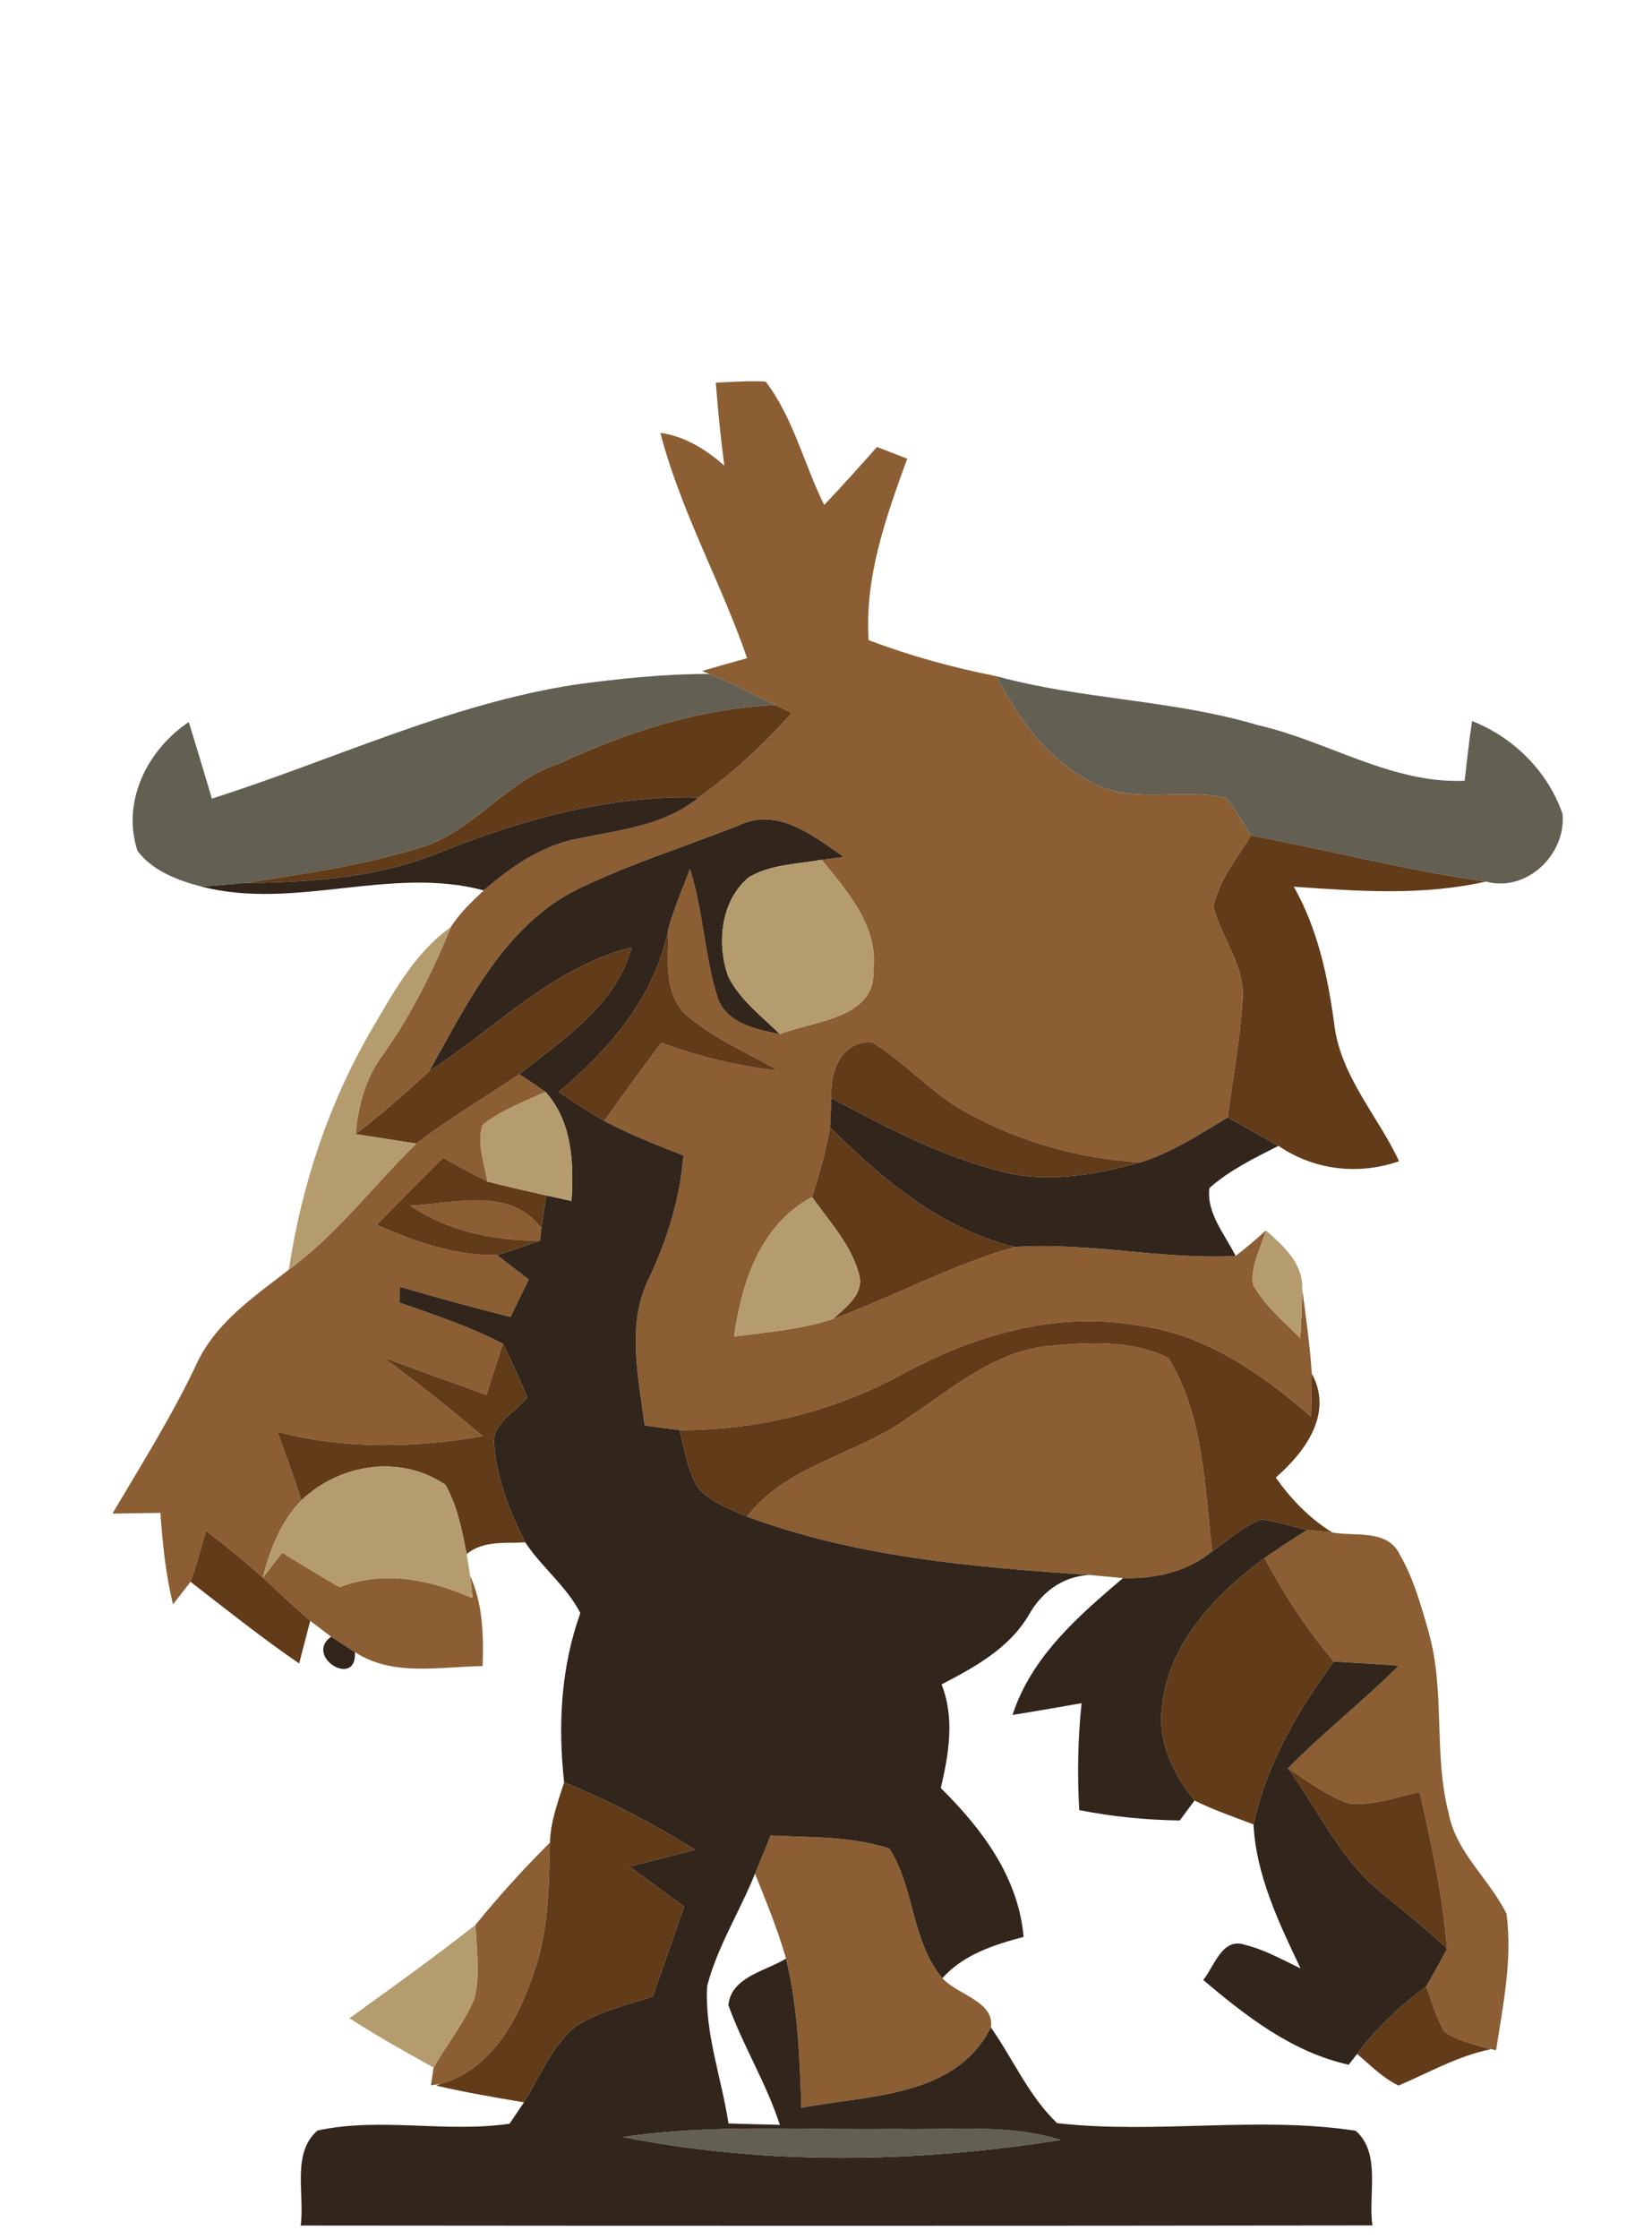 <?xml version="1.0" encoding="UTF-8" ?>
<!DOCTYPE svg PUBLIC "-//W3C//DTD SVG 1.1//EN" "http://www.w3.org/Graphics/SVG/1.1/DTD/svg11.dtd">
<svg width="155pt" height="210pt" viewBox="0 0 155 210" version="1.1" xmlns="http://www.w3.org/2000/svg">
<g id="#8b5e33ff">
<path fill="#8b5e33" opacity="1.00" d=" M 67.16 35.89 C 68.72 35.82 70.28 35.70 71.84 35.79 C 74.45 39.21 75.43 43.54 77.33 47.36 C 79.02 45.58 80.66 43.76 82.28 41.92 C 83.23 42.29 84.17 42.65 85.12 43.02 C 83.13 48.49 81.11 54.12 81.50 60.04 C 85.39 61.51 89.41 62.62 93.49 63.42 C 95.46 67.27 98.09 70.95 101.94 73.10 C 105.87 75.66 110.76 73.78 115.06 74.86 C 115.94 75.94 116.64 77.17 117.37 78.36 C 116.09 80.51 114.35 82.53 113.85 85.04 C 114.61 88.02 116.88 90.63 116.58 93.84 C 116.36 97.52 115.64 101.15 115.20 104.80 C 112.57 106.37 109.98 108.09 107.04 109.01 C 101.26 108.71 95.57 107.06 90.52 104.26 C 87.35 102.48 84.94 99.69 81.88 97.78 C 78.95 97.53 77.82 100.57 78.01 102.99 C 77.98 103.68 77.91 105.04 77.88 105.72 C 77.50 107.95 76.87 110.12 76.19 112.27 C 71.31 114.89 69.62 120.23 68.87 125.35 C 71.98 124.95 75.15 124.69 78.15 123.71 C 83.89 121.59 89.30 118.63 95.21 116.95 C 102.14 116.48 109.01 118.15 115.93 117.80 C 116.91 117.04 117.86 116.24 118.77 115.40 C 118.31 117.06 117.33 118.72 117.56 120.48 C 118.66 122.45 120.43 123.91 122.00 125.49 C 122.09 123.95 122.15 122.41 122.18 120.88 C 122.52 123.52 122.91 126.16 123.08 128.83 C 123.07 130.17 123.05 131.52 123.01 132.87 C 118.35 128.83 113.06 125.11 106.79 124.32 C 99.15 122.93 91.44 125.22 84.75 128.83 C 78.34 132.35 71.07 134.16 63.76 134.13 C 62.67 134.00 61.57 133.85 60.48 133.69 C 59.91 129.11 58.73 124.20 60.91 119.85 C 62.61 116.23 63.81 112.38 64.12 108.37 C 61.60 107.39 59.08 106.40 56.69 105.13 C 58.45 102.67 60.23 100.23 62.04 97.81 C 65.58 99.09 69.24 100.02 72.99 100.39 C 69.99 98.64 66.67 97.31 64.09 94.92 C 62.23 92.74 62.70 89.59 62.74 86.94 C 63.31 85.10 64.03 83.31 64.74 81.52 C 66.00 85.49 66.10 89.72 67.36 93.68 C 68.28 96.03 70.98 96.54 73.17 96.99 C 76.33 95.74 82.23 95.54 81.94 90.94 C 82.40 86.82 79.48 83.60 77.09 80.64 C 77.61 80.57 78.65 80.44 79.17 80.37 C 76.33 78.43 72.99 75.66 69.35 77.40 C 64.36 79.37 59.20 80.99 54.35 83.32 C 47.38 86.70 43.89 94.02 40.29 100.44 C 38.07 102.52 35.77 104.51 33.37 106.37 C 33.60 103.70 34.31 101.07 35.94 98.90 C 38.56 95.20 40.59 91.15 42.29 86.96 C 43.12 85.65 44.26 84.57 45.39 83.51 C 47.97 81.27 50.90 79.25 54.33 78.63 C 58.21 77.83 62.37 77.42 65.55 74.80 C 68.75 72.50 71.68 69.82 74.28 66.86 C 73.90 66.68 73.12 66.30 72.74 66.12 C 70.69 65.11 68.66 64.06 66.54 63.21 L 65.87 62.93 C 67.28 62.52 68.69 62.12 70.10 61.73 C 67.64 54.59 63.86 47.93 61.96 40.60 C 64.28 40.91 66.23 42.17 67.96 43.66 C 67.62 41.08 67.36 38.48 67.16 35.89 Z" />
<path fill="#8b5e33" opacity="1.00" d=" M 48.73 100.75 C 49.56 101.29 50.38 101.84 51.19 102.41 C 49.17 103.32 47.05 104.11 45.29 105.50 C 44.70 107.24 45.47 109.07 45.72 110.81 C 44.31 110.12 42.94 109.35 41.57 108.59 C 39.48 110.68 37.40 112.77 35.34 114.88 C 38.91 116.43 42.68 117.81 46.64 117.71 C 47.62 118.48 48.61 119.25 49.61 120.00 C 49.04 121.17 48.47 122.35 47.90 123.52 C 44.43 122.64 40.97 121.70 37.53 120.69 C 37.51 121.06 37.49 121.80 37.47 122.17 C 40.76 123.30 44.08 124.42 47.18 126.02 C 46.67 127.62 46.16 129.22 45.64 130.83 C 42.41 129.66 39.17 128.50 35.94 127.30 C 39.15 129.65 42.26 132.13 45.29 134.69 C 38.91 135.83 32.34 135.94 26.03 134.29 C 26.81 136.42 27.58 138.55 28.28 140.71 C 26.35 142.71 25.33 145.32 24.66 147.97 C 22.95 146.42 21.15 144.99 19.33 143.57 C 18.87 145.17 18.43 146.78 17.88 148.36 C 17.47 148.89 16.64 149.94 16.23 150.47 C 15.55 147.66 15.25 144.77 15.05 141.89 C 13.55 141.91 12.05 141.94 10.55 141.96 C 13.35 137.22 16.29 132.56 18.61 127.57 C 20.46 123.88 23.95 121.54 27.10 119.08 C 31.65 115.74 35.05 111.18 39.05 107.26 C 42.15 104.90 45.51 102.92 48.73 100.75 Z" />
<path fill="#8b5e33" opacity="1.00" d=" M 38.49 113.08 C 42.60 112.87 47.91 111.26 50.80 115.22 L 50.66 116.37 C 46.38 116.35 42.09 115.51 38.49 113.08 Z" />
<path fill="#8b5e33" opacity="1.00" d=" M 85.05 133.07 C 89.12 130.39 93.02 126.90 98.05 126.28 C 101.89 125.88 106.08 125.60 109.63 127.37 C 112.94 132.74 113.00 139.39 113.74 145.49 C 111.39 147.43 108.35 148.10 105.36 148.01 C 104.57 147.94 102.98 147.79 102.18 147.71 C 91.35 146.98 80.37 146.06 70.10 142.24 C 73.84 137.36 80.27 136.50 85.05 133.07 Z" />
<path fill="#8b5e33" opacity="1.00" d=" M 122.64 143.50 C 123.23 143.56 124.41 143.67 125.00 143.73 C 127.11 144.12 130.11 143.40 131.30 145.73 C 132.61 148.00 133.33 150.55 134.04 153.06 C 135.62 158.61 134.48 164.49 135.92 170.06 C 136.62 173.77 139.75 176.23 141.35 179.50 C 141.92 183.75 141.02 188.08 140.37 192.29 L 139.65 192.14 C 138.23 191.71 136.71 191.40 135.48 190.52 C 134.77 189.18 134.33 187.72 133.81 186.30 C 134.49 185.14 135.14 183.96 135.77 182.78 C 135.37 177.81 134.30 172.93 133.20 168.08 C 131.03 168.53 128.86 169.37 126.62 169.16 C 124.49 168.47 122.71 167.04 120.84 165.85 C 124.16 162.48 127.89 159.55 131.25 156.22 C 129.22 156.08 127.18 155.95 125.15 155.84 C 122.64 152.84 120.47 149.59 118.65 146.12 C 119.96 145.21 121.29 144.34 122.64 143.50 Z" />
<path fill="#8b5e33" opacity="1.00" d=" M 26.47 145.63 C 28.26 146.72 30.05 147.81 31.86 148.86 C 36.03 147.23 40.38 148.15 44.34 149.89 C 44.28 149.36 44.17 148.31 44.11 147.79 C 45.31 150.45 45.38 153.39 45.28 156.26 C 41.30 156.31 36.85 157.28 33.30 154.95 C 32.55 154.46 31.81 153.98 31.06 153.50 C 30.57 153.13 29.60 152.39 29.11 152.02 C 27.59 150.71 26.14 149.32 24.66 147.97 C 25.26 147.19 25.87 146.41 26.47 145.63 Z" />
<path fill="#8b5e33" opacity="1.00" d=" M 72.30 172.15 C 76.02 172.34 79.86 172.20 83.44 173.37 C 85.82 177.02 85.49 182.05 88.42 185.53 C 89.78 187.08 93.36 187.71 92.97 190.15 C 89.63 196.76 81.47 196.48 75.19 197.69 C 75.03 193.00 74.86 188.27 73.75 183.69 C 72.97 180.97 71.89 178.35 70.84 175.73 C 71.34 174.54 71.82 173.34 72.30 172.15 Z" />
<path fill="#8b5e33" opacity="1.00" d=" M 51.60 172.81 C 51.50 176.89 51.49 181.07 50.10 184.98 C 48.62 189.40 46.14 194.15 41.27 195.46 L 40.43 195.58 C 40.49 195.17 40.62 194.33 40.68 193.92 C 41.91 191.75 43.51 189.80 44.49 187.51 C 45.08 185.22 44.70 182.84 44.62 180.52 C 46.81 177.83 49.14 175.26 51.60 172.81 Z" />
</g>
<g id="#636053ff">
<path fill="#636053" opacity="1.00" d=" M 66.54 63.21 C 68.66 64.06 70.69 65.11 72.74 66.12 C 65.62 66.47 58.85 68.63 52.43 71.63 C 47.45 73.22 44.40 78.07 39.36 79.52 C 34.01 81.17 28.45 81.97 22.93 82.82 C 21.60 82.95 20.27 83.06 18.93 83.16 C 16.71 82.59 14.33 81.69 12.90 79.81 C 11.39 75.16 13.82 70.33 17.71 67.72 C 18.46 70.11 19.16 72.51 19.88 74.90 C 31.26 71.29 42.19 66.00 54.08 64.19 C 58.21 63.64 62.37 63.20 66.54 63.21 Z" />
<path fill="#636053" opacity="1.00" d=" M 93.49 63.42 C 101.53 65.63 110.00 65.61 118.01 68.01 C 124.56 69.49 130.52 73.52 137.42 73.23 C 137.64 71.36 137.83 69.49 138.12 67.63 C 142.01 69.15 145.22 72.35 146.60 76.31 C 146.98 80.10 143.27 83.73 139.41 82.68 C 131.99 81.64 124.72 79.75 117.37 78.36 C 116.64 77.17 115.94 75.94 115.06 74.86 C 110.76 73.78 105.87 75.66 101.94 73.10 C 98.09 70.95 95.46 67.27 93.49 63.42 Z" />
<path fill="#636053" opacity="1.00" d=" M 58.43 200.43 C 66.89 199.17 75.46 199.81 83.98 199.67 C 89.16 199.82 94.50 199.13 99.53 200.71 C 85.94 202.86 71.92 203.10 58.43 200.43 Z" />
</g>
<g id="#623b19ff">
<path fill="#623b19" opacity="1.00" d=" M 52.43 71.63 C 58.85 68.63 65.62 66.47 72.74 66.12 C 73.12 66.30 73.90 66.68 74.28 66.86 C 71.68 69.82 68.75 72.50 65.55 74.80 C 57.11 74.57 48.88 76.89 41.12 80.00 C 35.35 82.36 29.09 82.74 22.93 82.82 C 28.45 81.97 34.01 81.17 39.36 79.52 C 44.40 78.07 47.45 73.22 52.43 71.63 Z" />
<path fill="#623b19" opacity="1.00" d=" M 117.37 78.36 C 124.72 79.75 131.99 81.64 139.41 82.68 C 133.49 84.03 127.39 83.59 121.39 83.16 C 123.61 87.07 124.56 91.49 125.17 95.91 C 125.69 100.84 129.24 104.58 131.27 108.91 C 127.46 110.24 123.30 109.75 119.95 107.47 C 118.36 106.59 116.78 105.69 115.20 104.80 C 115.64 101.15 116.36 97.52 116.58 93.84 C 116.88 90.63 114.61 88.02 113.85 85.04 C 114.35 82.53 116.09 80.51 117.37 78.36 Z" />
<path fill="#623b19" opacity="1.00" d=" M 52.41 102.42 C 57.27 98.35 61.55 93.36 62.74 86.94 C 62.70 89.59 62.23 92.74 64.09 94.92 C 66.67 97.31 69.99 98.64 72.99 100.39 C 69.24 100.02 65.58 99.09 62.04 97.81 C 60.23 100.23 58.45 102.67 56.69 105.13 C 55.23 104.28 53.82 103.34 52.41 102.42 Z" />
<path fill="#623b19" opacity="1.00" d=" M 40.29 100.44 C 46.52 96.43 51.83 90.71 59.25 88.86 C 57.78 94.34 52.88 97.41 48.73 100.75 C 45.51 102.92 42.15 104.90 39.05 107.26 C 37.16 106.96 35.27 106.66 33.37 106.37 C 35.77 104.51 38.07 102.52 40.29 100.44 Z" />
<path fill="#623b19" opacity="1.00" d=" M 78.01 102.99 C 77.82 100.57 78.95 97.53 81.88 97.78 C 84.94 99.69 87.35 102.48 90.52 104.26 C 95.57 107.06 101.26 108.71 107.04 109.01 C 102.83 110.16 98.32 111.00 94.01 109.89 C 88.35 108.45 83.12 105.75 78.01 102.99 Z" />
<path fill="#623b19" opacity="1.00" d=" M 77.88 105.72 C 82.78 110.64 88.31 115.24 95.21 116.95 C 89.30 118.63 83.89 121.59 78.15 123.71 C 79.35 122.61 81.13 121.38 80.59 119.48 C 79.84 116.71 77.81 114.56 76.19 112.27 C 76.87 110.12 77.50 107.95 77.88 105.72 Z" />
<path fill="#623b19" opacity="1.00" d=" M 35.34 114.88 C 37.40 112.77 39.48 110.68 41.57 108.59 C 42.94 109.35 44.31 110.12 45.72 110.81 C 47.56 111.29 49.41 111.70 51.26 112.12 C 51.09 113.15 50.94 114.18 50.80 115.22 C 47.91 111.26 42.60 112.87 38.49 113.08 C 42.09 115.51 46.38 116.35 50.66 116.37 C 49.32 116.83 47.99 117.30 46.64 117.71 C 42.68 117.81 38.91 116.43 35.34 114.88 Z" />
<path fill="#623b19" opacity="1.00" d=" M 84.75 128.83 C 91.44 125.22 99.15 122.93 106.79 124.32 C 113.06 125.11 118.35 128.83 123.01 132.87 C 123.05 131.52 123.07 130.17 123.08 128.83 C 125.13 132.58 122.46 136.17 119.70 138.58 C 121.13 140.61 122.87 142.41 125.00 143.73 C 124.41 143.67 123.23 143.56 122.64 143.50 C 121.22 143.16 119.81 142.71 118.36 142.50 C 116.63 143.15 115.25 144.46 113.74 145.49 C 113.00 139.39 112.94 132.74 109.63 127.37 C 106.08 125.60 101.89 125.88 98.05 126.28 C 93.02 126.90 89.12 130.39 85.05 133.07 C 80.27 136.50 73.84 137.36 70.10 142.24 C 68.46 141.54 66.68 140.89 65.47 139.52 C 64.52 137.87 64.20 135.96 63.76 134.13 C 71.07 134.16 78.34 132.35 84.75 128.83 Z" />
<path fill="#623b19" opacity="1.00" d=" M 47.18 126.02 C 48.02 127.66 48.75 129.36 49.47 131.06 C 48.38 132.46 46.10 133.48 46.37 135.54 C 46.63 138.75 47.84 141.80 49.28 144.66 C 47.41 144.76 45.34 144.47 43.79 145.75 C 43.34 143.53 42.92 141.24 41.79 139.26 C 37.57 136.39 31.89 137.28 28.28 140.71 C 27.58 138.55 26.81 136.42 26.03 134.29 C 32.34 135.94 38.91 135.83 45.29 134.69 C 42.26 132.13 39.15 129.65 35.94 127.30 C 39.17 128.50 42.41 129.66 45.64 130.83 C 46.16 129.22 46.67 127.62 47.18 126.02 Z" />
<path fill="#623b19" opacity="1.00" d=" M 19.33 143.57 C 21.15 144.99 22.95 146.42 24.66 147.97 C 26.14 149.32 27.59 150.71 29.11 152.02 C 28.76 153.35 28.41 154.68 28.07 156.02 C 24.56 153.61 21.24 150.96 17.88 148.36 C 18.43 146.78 18.87 145.17 19.33 143.57 Z" />
<path fill="#623b19" opacity="1.00" d=" M 109.03 160.10 C 109.59 154.13 114.07 149.52 118.65 146.12 C 120.47 149.59 122.64 152.84 125.15 155.84 C 121.75 160.43 118.84 165.48 117.61 171.11 C 115.75 170.40 113.86 169.76 112.08 168.87 C 110.09 166.42 108.59 163.34 109.03 160.10 Z" />
<path fill="#623b19" opacity="1.00" d=" M 128.51 176.56 C 125.32 173.49 123.44 169.39 120.84 165.85 C 122.71 167.04 124.49 168.47 126.62 169.16 C 128.86 169.37 131.03 168.53 133.20 168.08 C 134.30 172.93 135.37 177.81 135.77 182.78 C 133.49 180.55 130.90 178.67 128.51 176.56 Z" />
<path fill="#623b19" opacity="1.00" d=" M 52.93 167.16 C 57.21 168.90 61.31 171.05 65.23 173.49 C 63.18 174.02 61.13 174.54 59.07 175.07 C 60.78 176.31 62.48 177.57 64.19 178.82 C 63.21 181.63 62.23 184.45 61.24 187.26 C 58.77 188.07 56.15 188.64 53.95 190.10 C 51.74 191.97 50.65 194.76 49.16 197.18 C 46.40 196.71 43.65 196.24 40.92 195.61 L 41.27 195.46 C 46.14 194.15 48.62 189.40 50.10 184.98 C 51.49 181.07 51.50 176.89 51.60 172.81 C 51.65 170.85 52.35 169.00 52.93 167.16 Z" />
<path fill="#623b19" opacity="1.00" d=" M 127.33 192.64 C 129.14 190.19 131.38 188.11 133.81 186.30 C 134.33 187.72 134.77 189.18 135.48 190.52 C 136.71 191.40 138.23 191.71 139.65 192.14 L 139.86 192.20 C 136.79 192.82 134.07 194.39 131.22 195.60 C 129.73 194.89 128.57 193.68 127.33 192.64 Z" />
</g>
<g id="#32251bff">
<path fill="#32251b" opacity="1.00" d=" M 41.12 80.00 C 48.88 76.89 57.11 74.57 65.55 74.80 C 62.37 77.42 58.21 77.83 54.33 78.63 C 50.90 79.25 47.97 81.27 45.39 83.51 C 36.67 81.17 27.70 85.41 18.93 83.16 C 20.27 83.06 21.60 82.95 22.93 82.82 C 29.09 82.74 35.35 82.36 41.12 80.00 Z" />
<path fill="#32251b" opacity="1.00" d=" M 54.35 83.32 C 59.20 80.99 64.36 79.37 69.35 77.40 C 72.99 75.66 76.33 78.43 79.17 80.37 C 78.65 80.44 77.61 80.57 77.09 80.64 C 74.80 81.05 72.29 81.07 70.24 82.29 C 67.62 84.50 67.22 88.51 68.33 91.59 C 69.42 93.79 71.46 95.29 73.17 96.99 C 70.98 96.54 68.28 96.03 67.36 93.68 C 66.10 89.72 66.00 85.49 64.74 81.52 C 64.03 83.31 63.31 85.10 62.74 86.94 C 61.55 93.36 57.27 98.35 52.41 102.42 C 53.82 103.34 55.23 104.28 56.69 105.13 C 59.08 106.40 61.60 107.39 64.12 108.37 C 63.81 112.38 62.61 116.23 60.91 119.85 C 58.73 124.20 59.91 129.11 60.48 133.69 C 61.57 133.85 62.67 134.00 63.76 134.13 C 64.20 135.96 64.52 137.87 65.47 139.52 C 66.68 140.89 68.46 141.54 70.10 142.24 C 80.37 146.06 91.35 146.98 102.18 147.71 C 99.63 147.88 97.71 149.34 96.49 151.53 C 94.64 154.62 91.44 156.37 88.34 157.98 C 89.60 161.14 89.02 164.49 88.27 167.70 C 92.14 171.52 95.55 176.06 96.04 181.66 C 93.26 182.40 90.40 183.31 88.42 185.53 C 85.49 182.05 85.82 177.02 83.44 173.37 C 79.86 172.20 76.02 172.34 72.30 172.15 C 71.82 173.34 71.34 174.54 70.84 175.73 C 69.42 179.27 67.31 182.56 66.35 186.27 C 66.10 190.65 67.70 194.87 68.35 199.16 C 69.95 199.21 71.56 199.25 73.17 199.29 C 71.91 195.39 69.72 191.89 68.34 188.06 C 68.60 185.40 71.86 184.87 73.75 183.69 C 74.86 188.27 75.03 193.00 75.19 197.69 C 81.47 196.48 89.63 196.76 92.97 190.15 C 95.06 193.12 96.54 196.62 99.19 199.13 C 108.48 200.18 117.96 198.44 127.20 199.84 C 129.62 201.99 128.34 205.84 128.77 208.72 C 95.25 208.77 61.73 208.76 28.21 208.73 C 28.62 205.84 27.32 201.96 29.79 199.82 C 35.70 198.54 41.84 200.06 47.81 199.18 C 48.15 198.68 48.82 197.68 49.16 197.18 C 50.65 194.76 51.74 191.97 53.95 190.10 C 56.15 188.64 58.77 188.07 61.24 187.26 C 62.23 184.45 63.21 181.63 64.19 178.82 C 62.48 177.57 60.78 176.31 59.07 175.07 C 61.13 174.54 63.18 174.02 65.23 173.49 C 61.31 171.05 57.21 168.90 52.93 167.16 C 52.34 161.79 52.62 156.41 54.45 151.29 C 53.16 148.77 50.83 147.00 49.28 144.66 C 47.84 141.80 46.63 138.75 46.37 135.54 C 46.10 133.48 48.38 132.46 49.47 131.06 C 48.75 129.36 48.02 127.66 47.18 126.02 C 44.08 124.42 40.76 123.30 37.47 122.17 C 37.49 121.80 37.51 121.06 37.53 120.69 C 40.97 121.70 44.43 122.64 47.90 123.52 C 48.47 122.35 49.04 121.17 49.61 120.00 C 48.61 119.25 47.62 118.48 46.64 117.71 C 47.99 117.30 49.32 116.83 50.66 116.37 L 50.80 115.22 C 50.94 114.18 51.09 113.15 51.26 112.12 C 51.85 112.25 53.03 112.51 53.62 112.64 C 53.85 109.06 53.70 105.25 51.19 102.41 C 50.38 101.84 49.56 101.29 48.73 100.75 C 52.88 97.41 57.78 94.34 59.25 88.86 C 51.83 90.71 46.52 96.43 40.29 100.44 C 43.89 94.02 47.38 86.70 54.35 83.32 M 58.43 200.43 C 71.92 203.10 85.94 202.86 99.53 200.71 C 94.50 199.13 89.16 199.82 83.98 199.67 C 75.46 199.81 66.89 199.17 58.43 200.43 Z" />
<path fill="#32251b" opacity="1.00" d=" M 78.01 102.99 C 83.12 105.75 88.35 108.45 94.01 109.89 C 98.32 111.00 102.83 110.16 107.04 109.01 C 109.98 108.09 112.57 106.37 115.20 104.80 C 116.78 105.69 118.36 106.59 119.95 107.47 C 117.70 108.62 115.37 109.73 113.47 111.43 C 113.18 113.81 114.95 115.78 115.93 117.80 C 109.01 118.15 102.14 116.48 95.21 116.95 C 88.31 115.24 82.78 110.64 77.88 105.72 C 77.91 105.04 77.98 103.68 78.01 102.99 Z" />
<path fill="#32251b" opacity="1.00" d=" M 118.36 142.50 C 119.81 142.71 121.22 143.16 122.64 143.50 C 121.29 144.34 119.96 145.21 118.65 146.12 C 114.07 149.52 109.59 154.13 109.03 160.10 C 108.59 163.34 110.09 166.42 112.08 168.87 C 111.73 169.34 111.03 170.27 110.69 170.74 C 107.52 170.70 104.37 170.38 101.26 169.77 C 101.07 166.43 101.13 163.07 101.48 159.74 C 99.32 160.12 97.16 160.50 95.00 160.84 C 96.78 155.38 101.14 151.60 105.36 148.01 C 108.35 148.10 111.39 147.43 113.74 145.49 C 115.25 144.46 116.63 143.15 118.36 142.50 Z" />
<path fill="#32251b" opacity="1.00" d=" M 31.06 153.50 C 31.81 153.98 32.55 154.46 33.30 154.95 C 33.51 158.41 28.50 155.39 31.06 153.50 Z" />
<path fill="#32251b" opacity="1.00" d=" M 125.15 155.84 C 127.18 155.95 129.22 156.08 131.25 156.22 C 127.89 159.55 124.16 162.48 120.84 165.85 C 123.44 169.39 125.32 173.49 128.51 176.56 C 130.90 178.67 133.49 180.55 135.77 182.78 C 135.14 183.96 134.49 185.14 133.81 186.30 C 131.38 188.11 129.14 190.19 127.33 192.64 C 127.13 192.89 126.74 193.39 126.54 193.65 C 121.24 192.47 116.94 189.12 112.89 185.70 C 113.96 184.41 114.66 181.66 116.83 182.41 C 118.67 182.86 120.33 183.81 122.03 184.62 C 120.00 180.35 117.86 175.91 117.61 171.11 C 118.84 165.48 121.75 160.43 125.15 155.84 Z" />
</g>
<g id="#b59c6fff">
<path fill="#b59c6f" opacity="1.00" d=" M 70.24 82.29 C 72.29 81.07 74.80 81.05 77.09 80.64 C 79.48 83.60 82.40 86.82 81.94 90.94 C 82.23 95.54 76.33 95.74 73.17 96.99 C 71.46 95.29 69.42 93.79 68.33 91.59 C 67.22 88.51 67.62 84.50 70.24 82.29 Z" />
<path fill="#b59c6f" opacity="1.00" d=" M 34.74 96.78 C 36.84 93.22 38.84 89.41 42.29 86.96 C 40.59 91.15 38.56 95.20 35.94 98.90 C 34.31 101.07 33.60 103.70 33.37 106.37 C 35.27 106.66 37.16 106.96 39.05 107.26 C 35.05 111.18 31.65 115.74 27.10 119.08 C 28.28 111.27 30.78 103.63 34.74 96.78 Z" />
<path fill="#b59c6f" opacity="1.00" d=" M 45.29 105.50 C 47.05 104.11 49.17 103.32 51.19 102.41 C 53.70 105.25 53.85 109.06 53.62 112.64 C 53.03 112.51 51.85 112.25 51.26 112.12 C 49.41 111.70 47.56 111.29 45.72 110.81 C 45.47 109.07 44.70 107.24 45.29 105.50 Z" />
<path fill="#b59c6f" opacity="1.00" d=" M 68.87 125.35 C 69.62 120.23 71.31 114.89 76.19 112.27 C 77.81 114.56 79.84 116.71 80.59 119.48 C 81.13 121.38 79.35 122.61 78.15 123.71 C 75.15 124.69 71.98 124.95 68.87 125.35 Z" />
<path fill="#b59c6f" opacity="1.00" d=" M 118.77 115.40 C 120.40 116.83 122.28 118.48 122.18 120.88 C 122.15 122.41 122.09 123.95 122.00 125.49 C 120.43 123.91 118.66 122.45 117.56 120.48 C 117.33 118.72 118.31 117.06 118.77 115.40 Z" />
<path fill="#b59c6f" opacity="1.00" d=" M 28.28 140.71 C 31.89 137.28 37.57 136.39 41.79 139.26 C 42.92 141.24 43.34 143.53 43.79 145.75 C 43.87 146.26 44.03 147.28 44.11 147.79 C 44.17 148.31 44.28 149.36 44.34 149.89 C 40.38 148.15 36.03 147.23 31.86 148.86 C 30.05 147.81 28.26 146.72 26.47 145.63 C 25.87 146.41 25.26 147.19 24.66 147.97 C 25.33 145.32 26.35 142.71 28.28 140.71 Z" />
<path fill="#b59c6f" opacity="1.00" d=" M 32.79 189.29 C 36.77 186.41 40.77 183.56 44.62 180.52 C 44.70 182.84 45.08 185.22 44.49 187.51 C 43.51 189.80 41.91 191.75 40.68 193.92 C 38.02 192.43 35.35 190.95 32.79 189.29 Z" />
</g>
</svg>
